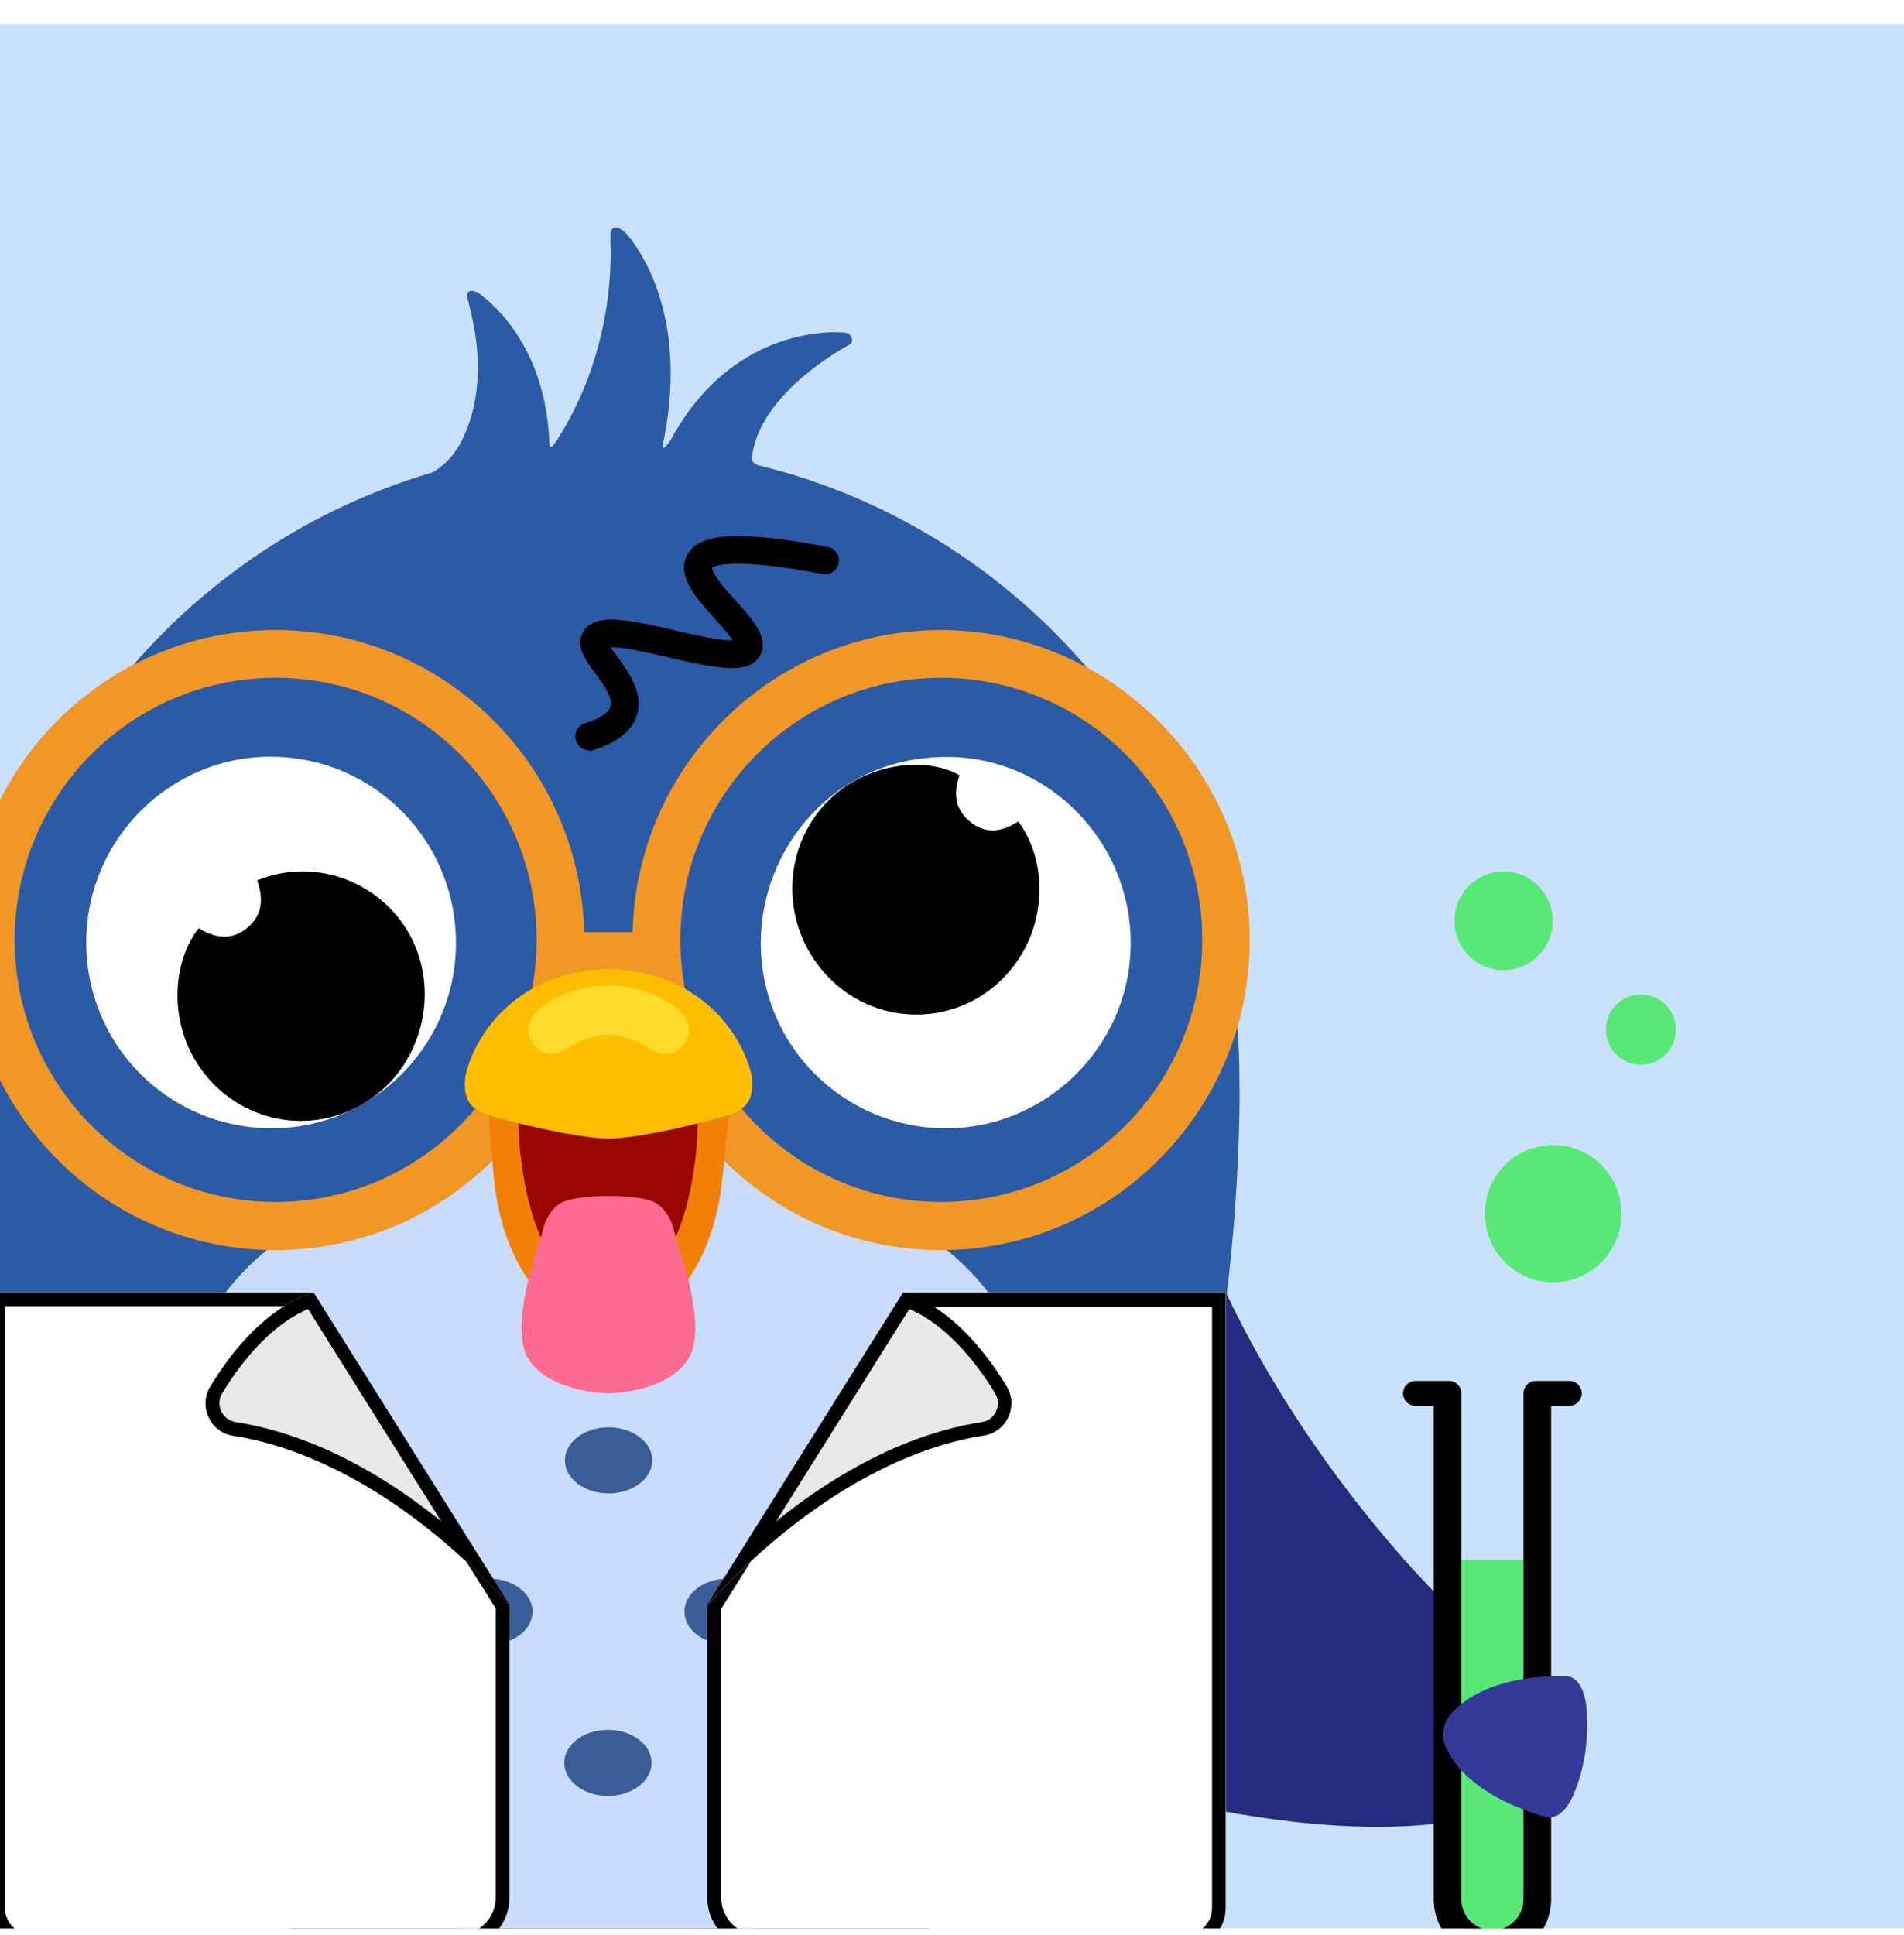 <svg width="186" height="189" viewBox="0 0 186 189" fill="none" xmlns="http://www.w3.org/2000/svg">
<g clip-path="url(#clip0_2557_47138)" filter="url(#filter0_d_2557_47138)">
<rect width="186" height="186" fill="#C9E1FB"/>
<g clip-path="url(#clip1_2557_47138)">
<path d="M-1.797 114.643C-1.619 117.445 -1.329 120.628 -0.904 124.035C-0.882 123.99 -0.86 123.923 -0.837 123.878C-0.86 123.967 -0.882 124.057 -0.904 124.169C-0.86 124.595 -0.793 125.021 -0.748 125.447C-0.704 125.693 -0.681 125.962 -0.637 126.209C0.1 131.566 1.171 137.393 2.756 143.176C5.368 152.746 10.011 162.877 16.774 172.403C17.02 172.761 17.265 173.098 17.533 173.434C19.207 175.742 20.881 177.849 22.511 179.799C23.85 181.391 25.167 182.87 26.462 184.215C31.841 189.885 36.863 193.651 41.261 196.183C49.497 200.935 59.475 200.868 59.475 200.868C59.475 200.868 69.452 200.913 77.689 196.183C84.43 192.306 92.622 185.47 101.394 173.434C108.559 163.594 113.448 153.082 116.171 143.153C121.55 123.542 121.081 103.168 121.081 103.168C121.081 74.075 101.037 49.667 74.073 43.1C73.894 43.033 73.403 42.853 73.448 42.405C74.05 36.286 82.109 31.781 82.89 31.378C83.671 30.974 83.001 30.055 82.421 30.145C82.421 30.145 71.908 28.957 65.591 40.5C65.501 40.657 64.519 42.181 64.787 40.881C67.667 27.007 61.082 20.373 61.082 20.373C61.082 20.373 59.586 18.938 59.631 20.866C59.676 22.39 60.167 31.692 54.386 40.679C53.649 41.822 53.671 41.15 53.649 40.612C53.18 30.773 47.31 26.716 46.796 26.312C46.528 26.111 45.457 25.707 45.658 26.738C45.881 27.881 48.203 34.74 45.011 40.881C43.939 42.921 42.31 43.772 42.198 43.817C16.618 51.326 -2.087 75.061 -2.11 103.168C-2.11 103.168 -2.221 107.74 -1.753 114.621L-1.797 114.643Z" fill="#2B5AA6"/>
<path d="M39.966 183.094C50.703 190.378 59.297 189.706 59.297 189.706C59.297 189.706 67.89 190.378 78.627 183.094C100.814 168.055 103.872 147.501 102.198 137.057C100.323 125.2 92.287 119.597 92.287 119.597C72.042 117.288 67.265 100.904 67.265 100.904H51.306C51.306 100.904 46.529 117.311 26.283 119.597C26.283 119.597 18.27 125.2 16.373 137.057C14.699 147.501 17.757 168.077 39.944 183.094H39.966Z" fill="#C9DCFC"/>
<path d="M74.318 89.697C74.273 99.671 82.309 107.785 92.287 107.852C102.264 107.919 110.478 99.738 110.456 89.742C110.456 79.768 102.353 71.564 92.465 71.587C81.349 71.609 74.34 80.62 74.318 89.697Z" fill="white"/>
<path d="M26.349 107.852C36.26 107.964 44.452 99.918 44.541 89.921C44.63 79.858 36.662 71.677 26.617 71.565C16.707 71.453 8.515 79.544 8.425 89.518C8.336 99.582 16.282 107.718 26.349 107.852Z" fill="white"/>
<path d="M99.475 77.885C97.934 78.894 96.372 79.141 94.876 77.997C93.292 76.787 93.091 75.151 93.738 73.38C90.323 71.408 83.649 72.125 79.899 77.011C76.06 82.032 76.707 89.204 81.394 93.552C85.948 97.788 93.001 97.811 97.555 93.62C102.51 89.047 102.488 81.897 99.475 77.885Z" fill="black"/>
<path d="M25.122 83.645C25.725 85.371 25.68 86.94 24.252 88.195C22.689 89.563 21.015 89.294 19.408 88.308C16.618 91.871 16.238 98.797 20.859 103.526C25.122 107.874 31.863 108.345 36.707 104.624C41.506 100.926 42.912 94.023 39.944 88.801C36.997 83.645 30.613 81.359 25.122 83.645Z" fill="black"/>
<path d="M144.116 175.137C126.639 178.97 101.55 169.803 101.55 169.803C102.175 167.337 112.353 130.153 119.741 123.855C128.849 143.153 144.429 158.753 150.232 161.51C152.643 162.653 157.018 172.291 144.116 175.137Z" fill="#252C7F"/>
<path d="M29.43 173.86C28.805 171.394 2.176 128.831 -0.838 123.878C-14.342 137.057 -24.677 138.738 -32.4 138.267C-37.757 137.931 -40.346 140.598 -33.873 147.098C2.376 183.497 29.452 173.86 29.452 173.86H29.43Z" fill="#252C7F"/>
<path d="M141.394 149.989V179.642C141.394 183.99 143.358 187.532 145.791 187.532C148.224 187.532 150.188 183.99 150.188 179.642V149.989H141.416H141.394Z" fill="#58E876"/>
<path d="M151.728 122.891C148.042 122.891 145.054 119.891 145.054 116.19C145.054 112.489 148.042 109.488 151.728 109.488C155.414 109.488 158.402 112.489 158.402 116.19C158.402 119.891 155.414 122.891 151.728 122.891Z" fill="#58E876"/>
<path d="M160.3 101.644C158.414 101.644 156.885 100.108 156.885 98.214C156.885 96.32 158.414 94.785 160.3 94.785C162.186 94.785 163.715 96.32 163.715 98.214C163.715 100.108 162.186 101.644 160.3 101.644Z" fill="#58E876"/>
<path d="M146.885 92.409C144.234 92.409 142.085 90.252 142.085 87.591C142.085 84.929 144.234 82.772 146.885 82.772C149.535 82.772 151.684 84.929 151.684 87.591C151.684 90.252 149.535 92.409 146.885 92.409Z" fill="#58E876"/>
<path d="M82.867 143.445C80.512 143.445 78.603 142 78.603 140.217C78.603 138.435 80.512 136.99 82.867 136.99C85.221 136.99 87.13 138.435 87.13 140.217C87.13 142 85.221 143.445 82.867 143.445Z" fill="#395D97"/>
<path d="M59.452 143.512C57.097 143.512 55.188 142.067 55.188 140.284C55.188 138.502 57.097 137.057 59.452 137.057C61.806 137.057 63.715 138.502 63.715 140.284C63.715 142.067 61.806 143.512 59.452 143.512Z" fill="#395D97"/>
<path d="M36.014 143.445C33.659 143.445 31.751 142 31.751 140.217C31.751 138.435 33.659 136.99 36.014 136.99C38.369 136.99 40.277 138.435 40.277 140.217C40.277 142 38.369 143.445 36.014 143.445Z" fill="#395D97"/>
<path d="M59.384 173.053C57.029 173.053 55.121 171.608 55.121 169.825C55.121 168.043 57.029 166.598 59.384 166.598C61.739 166.598 63.648 168.043 63.648 169.825C63.648 171.608 61.739 173.053 59.384 173.053Z" fill="#395D97"/>
<path d="M47.755 158.282C45.401 158.282 43.492 156.837 43.492 155.055C43.492 153.272 45.401 151.827 47.755 151.827C50.11 151.827 52.019 153.272 52.019 155.055C52.019 156.837 50.11 158.282 47.755 158.282Z" fill="#395D97"/>
<path d="M71.125 158.282C68.771 158.282 66.862 156.837 66.862 155.055C66.862 153.272 68.771 151.827 71.125 151.827C73.48 151.827 75.389 153.272 75.389 155.055C75.389 156.837 73.48 158.282 71.125 158.282Z" fill="#395D97"/>
<path d="M49.765 154.382V183.004C49.765 185.739 47.555 187.958 44.832 187.958H3.068C0.881 187.958 -0.882 186.187 -0.882 183.99V123.9H30.613C30.613 123.878 49.742 154.382 49.742 154.382H49.765Z" fill="white"/>
<path d="M0.479 125.245V183.99C0.479 185.425 1.64 186.59 3.068 186.59H44.832C46.818 186.59 48.425 184.977 48.425 182.982V154.741C42.51 145.327 32.019 128.585 29.899 125.223H0.479M30.635 123.9L49.765 154.382V183.004C49.765 185.739 47.555 187.958 44.832 187.958H3.068C0.881 187.958 -0.882 186.187 -0.882 183.99V123.9H30.613H30.635Z" fill="black"/>
<path d="M49.765 154.382C38.381 142.1 28.336 138.738 22.778 137.886C20.546 137.55 19.363 135.017 20.546 133.067C25.524 124.864 30.635 123.922 30.635 123.922C30.635 123.9 49.765 154.405 49.765 154.405V154.382Z" fill="#E8E8E8"/>
<path d="M30.077 125.514C29.586 125.716 28.872 126.074 28.046 126.635C26.461 127.71 24.073 129.817 21.707 133.74C21.372 134.278 21.35 134.905 21.617 135.488C21.885 136.048 22.376 136.429 23.001 136.541C27.934 137.303 34.988 139.679 43.113 146.246C37.8 137.796 31.885 128.36 30.1 125.514M30.635 123.9L49.765 154.382C38.381 142.1 28.336 138.738 22.778 137.886C20.546 137.55 19.363 135.017 20.546 133.067C25.524 124.864 30.635 123.923 30.635 123.923V123.9Z" fill="black"/>
<path d="M69.117 154.382V183.004C69.117 185.738 71.326 187.957 74.05 187.957H115.813C118 187.957 119.764 186.186 119.764 183.99V123.9H88.268L69.139 154.382H69.117Z" fill="white"/>
<path d="M88.983 125.245C86.862 128.607 76.371 145.35 70.456 154.763V183.004C70.456 184.999 72.063 186.613 74.049 186.613H115.813C117.241 186.613 118.402 185.447 118.402 184.013V125.267H88.983M88.246 123.9H119.741V183.99C119.741 186.187 117.978 187.957 115.79 187.957H74.027C71.304 187.957 69.094 185.738 69.094 183.004V154.382C69.094 154.382 88.201 123.9 88.224 123.9H88.246Z" fill="black"/>
<path d="M69.117 154.382C80.5 142.1 90.545 138.738 96.103 137.886C98.335 137.55 99.518 135.017 98.335 133.067C93.357 124.864 88.246 123.923 88.246 123.923C88.246 123.9 69.117 154.405 69.117 154.405V154.382Z" fill="#E8E8E8"/>
<path d="M88.826 125.514C87.04 128.36 81.103 137.796 75.813 146.246C83.938 139.679 90.991 137.303 95.924 136.541C96.549 136.452 97.04 136.071 97.308 135.488C97.576 134.927 97.531 134.277 97.219 133.74C94.831 129.817 92.442 127.71 90.88 126.635C90.054 126.074 89.34 125.716 88.849 125.514M88.246 123.9C88.246 123.9 93.357 124.841 98.335 133.045C99.518 134.995 98.335 137.527 96.103 137.864C90.523 138.715 80.5 142.1 69.117 154.36C69.117 154.36 88.224 123.878 88.246 123.878V123.9Z" fill="black"/>
<path d="M26.93 59.193C43.314 59.193 56.662 72.327 57.064 88.689H61.796C62.198 72.327 75.546 59.193 91.93 59.193C108.314 59.193 122.086 72.753 122.086 89.473C122.086 106.194 108.582 119.754 91.93 119.754C76.327 119.754 63.492 107.852 61.93 92.589L56.908 92.522C55.39 107.807 42.533 119.754 26.908 119.754C10.256 119.754 -3.248 106.194 -3.248 89.473C-3.248 72.753 10.256 59.193 26.908 59.193H26.93ZM91.952 115.047C106.015 115.047 117.443 103.594 117.443 89.451C117.443 75.308 106.037 63.855 91.952 63.855C77.868 63.855 66.461 75.308 66.461 89.451C66.461 103.594 77.868 115.047 91.952 115.047ZM26.93 115.047C40.993 115.047 52.421 103.594 52.421 89.451C52.421 75.308 41.015 63.855 26.93 63.855C12.845 63.855 1.439 75.308 1.439 89.451C1.439 103.594 12.845 115.047 26.93 115.047Z" fill="#F19725"/>
<path d="M48.203 112.312C49.274 124.371 56.774 127.89 59.475 127.89C62.02 127.89 69.542 124.371 70.613 112.312L71.417 104.423L59.676 100.792L47.6 104.625L48.203 112.312Z" fill="#F28006"/>
<path d="M50.725 109.287C51.796 121.345 56.684 124.393 59.385 124.393C61.93 124.393 66.997 121.547 68.068 109.488L68.515 100.59L59.586 97.295L50.256 100.59L50.725 109.287Z" fill="#990600"/>
<path d="M51.662 130.445C53.85 133.74 59.43 133.74 59.43 133.74C59.43 133.74 65.01 133.74 67.198 130.445C69.207 127.419 66.416 119.866 66.082 118.745C65.747 117.625 65.658 116.369 64.274 115.271C62.89 114.173 55.97 114.195 54.586 115.271C53.202 116.347 53.113 117.602 52.778 118.745C52.443 119.866 49.653 127.419 51.662 130.445Z" fill="#FF6A90"/>
<path d="M47.22 106.373C47.666 106.552 48.782 106.888 50.188 107.247C53.113 107.987 57.331 108.861 59.452 108.861C62.577 108.861 70.255 106.956 71.662 106.373C71.907 106.283 72.108 106.171 72.309 106.037C73.224 105.454 73.537 104.58 73.492 103.257C73.403 101.195 70.255 92.633 59.452 92.275C48.648 92.633 45.501 101.195 45.412 103.257C45.345 104.849 45.814 105.79 47.22 106.373Z" fill="#FFBF00"/>
<path d="M52.064 99.626C53.203 101.106 54.654 100.523 55.346 100.097C57.756 98.618 59.453 98.685 59.453 98.685C59.453 98.685 61.127 98.618 63.56 100.097C64.252 100.523 65.703 101.128 66.841 99.626C67.466 98.797 67.622 97.295 66.149 96.152C63.024 93.754 59.453 93.889 59.453 93.889C59.453 93.889 55.904 93.754 52.756 96.152C51.283 97.273 51.417 98.797 52.064 99.626Z" fill="#FFDC2B"/>
<path d="M57.554 70.982C57.688 70.982 57.822 70.982 57.934 70.915C60.255 70.22 61.684 69.077 62.197 67.553C62.912 65.356 61.416 63.339 60.345 61.838C60.144 61.546 59.854 61.188 59.653 60.874C59.965 60.874 60.479 60.896 61.215 61.008C62.42 61.188 63.871 61.524 65.3 61.86C67.019 62.263 68.804 62.667 70.233 62.824C71.706 63.003 73.492 63.026 74.251 61.681C74.965 60.425 74.072 59.081 73.782 58.655C73.291 57.915 72.621 57.153 71.885 56.346C71.237 55.629 70.568 54.889 70.099 54.217C69.653 53.567 69.563 53.231 69.541 53.119C69.809 52.917 71.55 52.043 80.367 53.724C81.103 53.858 81.795 53.388 81.929 52.648C82.063 51.908 81.594 51.214 80.858 51.079C77.331 50.407 74.586 50.048 72.487 50.026C70.546 49.981 67.867 50.16 67.041 52.043C66.171 54.038 68.046 56.122 69.876 58.139C70.389 58.722 71.193 59.619 71.595 60.201C71.282 60.201 70.769 60.201 69.987 60.067C68.782 59.888 67.309 59.551 65.88 59.215C64.162 58.812 62.376 58.408 60.925 58.251C59.965 58.139 57.755 57.893 56.929 59.439C56.215 60.807 57.197 62.129 58.157 63.429C58.938 64.482 59.92 65.827 59.63 66.679C59.429 67.306 58.537 67.889 57.153 68.293C56.438 68.517 56.037 69.256 56.26 69.974C56.438 70.556 56.974 70.937 57.554 70.937V70.982Z" fill="black"/>
<path d="M138.269 132.529H141.55C142.22 132.529 142.755 133.067 142.755 133.74V183.139C142.755 184.82 144.117 186.187 145.791 186.187C147.465 186.187 148.827 184.82 148.827 183.139V133.784C148.827 133.784 148.827 133.762 148.827 133.74C148.827 133.067 149.362 132.529 150.032 132.529H153.313C153.983 132.529 154.519 133.067 154.519 133.74C154.519 134.412 153.983 134.95 153.313 134.95H151.528V183.139C151.528 186.321 148.961 188.899 145.791 188.899C142.621 188.899 140.054 186.321 140.054 183.139V134.95H138.269C137.599 134.95 137.063 134.412 137.063 133.74C137.063 133.067 137.599 132.529 138.269 132.529Z" fill="black"/>
<path d="M154.875 168.66C154.875 168.66 155.992 161.331 152.8 161.331C145.992 161.353 142.934 163.594 141.661 165.141C140.947 166.015 140.768 167.203 141.215 168.234C142.018 170.094 144.295 173.098 150.835 175.07C153.893 175.989 154.898 168.637 154.898 168.637L154.875 168.66Z" fill="#333A95"/>
</g>
</g>
<defs>
<filter id="filter0_d_2557_47138" x="0" y="0" width="186" height="188.339" filterUnits="userSpaceOnUse" color-interpolation-filters="sRGB">
<feFlood flood-opacity="0" result="BackgroundImageFix"/>
<feColorMatrix in="SourceAlpha" type="matrix" values="0 0 0 0 0 0 0 0 0 0 0 0 0 0 0 0 0 0 127 0" result="hardAlpha"/>
<feOffset dy="2.339"/>
<feComposite in2="hardAlpha" operator="out"/>
<feColorMatrix type="matrix" values="0 0 0 0 0.529 0 0 0 0 0.529 0 0 0 0 0.529 0 0 0 1 0"/>
<feBlend mode="normal" in2="BackgroundImageFix" result="effect1_dropShadow_2557_47138"/>
<feBlend mode="normal" in="SourceGraphic" in2="effect1_dropShadow_2557_47138" result="shape"/>
</filter>
<clipPath id="clip0_2557_47138">
<rect width="186" height="186" fill="white"/>
</clipPath>
<clipPath id="clip1_2557_47138">
<rect width="210.49" height="195.288" fill="white" transform="matrix(-1 0 0 1 163.715 19.88)"/>
</clipPath>
</defs>
</svg>
